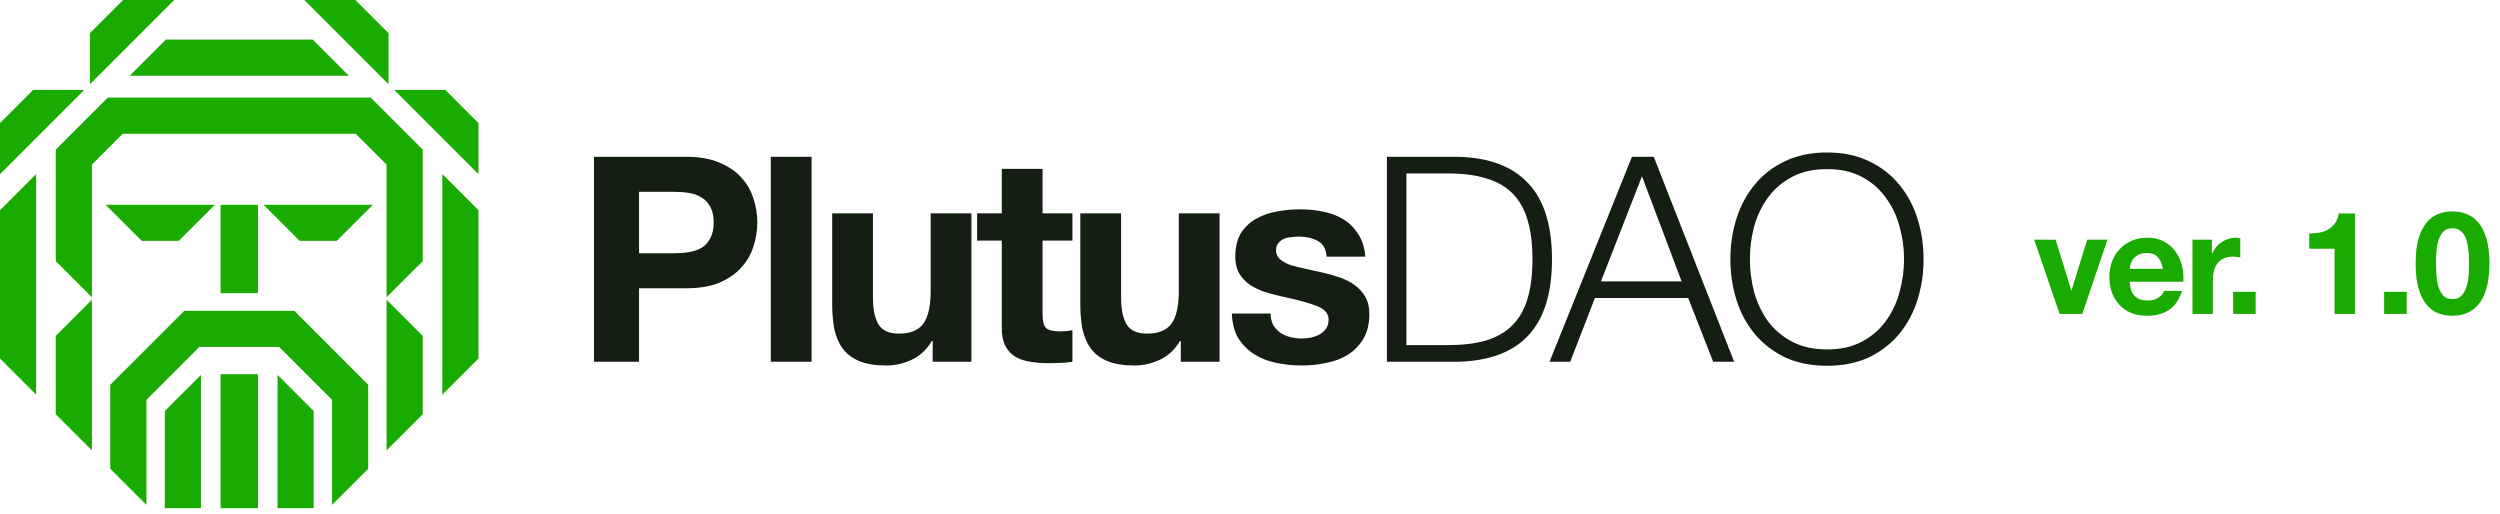 <svg width="209" height="43" viewBox="0 0 209 43" fill="none" xmlns="http://www.w3.org/2000/svg">
<path d="M13.777 34.366V42.485H16.8V31.344L13.787 34.353L13.777 34.366Z" fill="#1AAB00"/>
<path d="M0 17.569V29.969L2.957 32.925L3.023 32.992V14.547L0.01 17.559L0 17.569Z" fill="#1AAB00"/>
<path d="M11.853 20.139H14.943L17.899 17.187L17.966 17.12H8.83L11.843 20.129L11.853 20.139Z" fill="#1AAB00"/>
<path d="M13.861 3.312L10.904 6.268L10.837 6.331H29.163L26.153 3.322L26.14 3.312H13.861Z" fill="#1AAB00"/>
<path d="M21.565 31.284H18.439V42.485H21.565V31.284Z" fill="#1AAB00"/>
<path d="M14.563 -1.90735e-06H10.288L7.528 2.76L7.518 2.77V7.044L14.496 0.067L14.563 -1.90735e-06Z" fill="#1AAB00"/>
<path d="M7.045 7.517H2.77L0.01 10.273L0 10.286V14.56L6.979 7.583L7.045 7.517Z" fill="#1AAB00"/>
<path d="M23.203 31.344V42.485H26.223V34.366L23.266 31.41L23.203 31.344Z" fill="#1AAB00"/>
<path d="M36.977 14.547V32.992L39.99 29.983L40 29.969V17.569L37.043 14.614L36.977 14.547Z" fill="#1AAB00"/>
<path d="M25.047 20.129L25.057 20.139H28.147L31.104 17.187L31.17 17.12H22.034L25.047 20.129Z" fill="#1AAB00"/>
<path d="M21.565 17.12H18.439V24.507H21.565V17.12Z" fill="#1AAB00"/>
<path d="M30.99 8.162H9.009L4.671 12.496L4.661 12.509V21.83L7.618 24.786L7.684 24.853V13.761L10.261 11.185H29.738L32.316 13.761V24.853L35.329 21.843L35.339 21.83V12.509L31.004 8.172L30.99 8.162Z" fill="#1AAB00"/>
<path d="M4.661 28.078V34.629L7.618 37.585L7.684 37.652V25.059L4.671 28.068L4.661 28.078Z" fill="#1AAB00"/>
<path d="M32.316 25.059V37.652L35.329 34.643L35.339 34.629V28.078L32.382 25.122L32.316 25.059Z" fill="#1AAB00"/>
<path d="M24.591 25.981H15.409L9.229 32.16L9.219 32.17V39.187L12.176 42.143L12.242 42.209V33.421L16.661 29.004H23.339L27.758 33.421V42.209L30.771 39.2L30.781 39.187V32.17L24.605 25.991L24.591 25.981Z" fill="#1AAB00"/>
<path d="M32.482 7.044V2.77L29.725 0.01L29.715 -1.90735e-06H25.44L32.415 6.977L32.482 7.044Z" fill="#1AAB00"/>
<path d="M37.243 7.527L37.23 7.517H32.955L39.933 14.494L40 14.56V10.286L37.243 7.527Z" fill="#1AAB00"/>
<path d="M53.424 21.171V16.035H56.352C56.784 16.035 57.2 16.067 57.6 16.131C58 16.195 58.352 16.323 58.656 16.515C58.96 16.691 59.2 16.947 59.376 17.283C59.568 17.619 59.664 18.059 59.664 18.603C59.664 19.147 59.568 19.587 59.376 19.923C59.2 20.259 58.96 20.523 58.656 20.715C58.352 20.891 58 21.011 57.6 21.075C57.2 21.139 56.784 21.171 56.352 21.171H53.424ZM49.656 13.107V30.243H53.424V24.099H57.384C58.456 24.099 59.368 23.947 60.12 23.643C60.872 23.323 61.48 22.907 61.944 22.395C62.424 21.883 62.768 21.299 62.976 20.643C63.2 19.971 63.312 19.291 63.312 18.603C63.312 17.899 63.2 17.219 62.976 16.563C62.768 15.907 62.424 15.323 61.944 14.811C61.48 14.299 60.872 13.891 60.12 13.587C59.368 13.267 58.456 13.107 57.384 13.107H49.656ZM64.44 13.107V30.243H67.848V13.107H64.44ZM81.211 30.243V17.835H77.803V24.339C77.803 25.603 77.595 26.515 77.179 27.075C76.763 27.619 76.091 27.891 75.163 27.891C74.347 27.891 73.779 27.643 73.459 27.147C73.139 26.635 72.979 25.867 72.979 24.843V17.835H69.571V25.467C69.571 26.235 69.635 26.939 69.763 27.579C69.907 28.203 70.147 28.739 70.483 29.187C70.819 29.619 71.275 29.955 71.851 30.195C72.443 30.435 73.195 30.555 74.107 30.555C74.827 30.555 75.531 30.395 76.219 30.075C76.907 29.755 77.467 29.235 77.899 28.515H77.971V30.243H81.211ZM87.158 17.835V14.115H83.75V17.835H81.686V20.115H83.75V27.435C83.75 28.059 83.854 28.563 84.062 28.947C84.27 29.331 84.55 29.627 84.902 29.835C85.27 30.043 85.686 30.179 86.15 30.243C86.63 30.323 87.134 30.363 87.662 30.363C87.998 30.363 88.342 30.355 88.694 30.339C89.046 30.323 89.366 30.291 89.654 30.243V27.603C89.494 27.635 89.326 27.659 89.15 27.675C88.974 27.691 88.79 27.699 88.598 27.699C88.022 27.699 87.638 27.603 87.446 27.411C87.254 27.219 87.158 26.835 87.158 26.259V20.115H89.654V17.835H87.158ZM101.955 30.243V17.835H98.547V24.339C98.547 25.603 98.339 26.515 97.923 27.075C97.507 27.619 96.835 27.891 95.907 27.891C95.091 27.891 94.523 27.643 94.203 27.147C93.883 26.635 93.723 25.867 93.723 24.843V17.835H90.315V25.467C90.315 26.235 90.379 26.939 90.507 27.579C90.651 28.203 90.891 28.739 91.227 29.187C91.563 29.619 92.019 29.955 92.595 30.195C93.187 30.435 93.939 30.555 94.851 30.555C95.571 30.555 96.275 30.395 96.963 30.075C97.651 29.755 98.211 29.235 98.643 28.515H98.715V30.243H101.955ZM106.222 26.211H102.982C103.014 27.043 103.198 27.739 103.534 28.299C103.886 28.843 104.326 29.283 104.854 29.619C105.398 29.955 106.014 30.195 106.702 30.339C107.39 30.483 108.094 30.555 108.814 30.555C109.518 30.555 110.206 30.483 110.878 30.339C111.566 30.211 112.174 29.979 112.702 29.643C113.23 29.307 113.654 28.867 113.974 28.323C114.31 27.763 114.478 27.075 114.478 26.259C114.478 25.683 114.366 25.203 114.142 24.819C113.918 24.419 113.622 24.091 113.254 23.835C112.886 23.563 112.462 23.347 111.982 23.187C111.518 23.027 111.038 22.891 110.542 22.779C110.062 22.667 109.59 22.563 109.126 22.467C108.662 22.371 108.246 22.267 107.878 22.155C107.526 22.027 107.238 21.867 107.014 21.675C106.79 21.483 106.678 21.235 106.678 20.931C106.678 20.675 106.742 20.475 106.87 20.331C106.998 20.171 107.15 20.051 107.326 19.971C107.518 19.891 107.726 19.843 107.95 19.827C108.174 19.795 108.382 19.779 108.574 19.779C109.182 19.779 109.71 19.899 110.158 20.139C110.606 20.363 110.854 20.803 110.902 21.459H114.142C114.078 20.691 113.878 20.059 113.542 19.563C113.222 19.051 112.814 18.643 112.318 18.339C111.822 18.035 111.254 17.819 110.614 17.691C109.99 17.563 109.342 17.499 108.67 17.499C107.998 17.499 107.342 17.563 106.702 17.691C106.062 17.803 105.486 18.011 104.974 18.315C104.462 18.603 104.046 19.003 103.726 19.515C103.422 20.027 103.27 20.683 103.27 21.483C103.27 22.027 103.382 22.491 103.606 22.875C103.83 23.243 104.126 23.555 104.494 23.811C104.862 24.051 105.278 24.251 105.742 24.411C106.222 24.555 106.71 24.683 107.206 24.795C108.422 25.051 109.366 25.307 110.038 25.563C110.726 25.819 111.07 26.203 111.07 26.715C111.07 27.019 110.998 27.275 110.854 27.483C110.71 27.675 110.526 27.835 110.302 27.963C110.094 28.075 109.854 28.163 109.582 28.227C109.326 28.275 109.078 28.299 108.838 28.299C108.502 28.299 108.174 28.259 107.854 28.179C107.55 28.099 107.278 27.979 107.038 27.819C106.798 27.643 106.598 27.427 106.438 27.171C106.294 26.899 106.222 26.579 106.222 26.211ZM115.945 13.107V30.243H121.873C124.481 30.179 126.441 29.451 127.753 28.059C129.081 26.651 129.745 24.523 129.745 21.675C129.745 18.827 129.081 16.707 127.753 15.315C126.441 13.907 124.481 13.171 121.873 13.107H115.945ZM117.577 28.851V14.499H121.057C122.289 14.499 123.345 14.635 124.225 14.907C125.121 15.163 125.857 15.579 126.433 16.155C127.009 16.731 127.433 17.475 127.705 18.387C127.977 19.299 128.113 20.395 128.113 21.675C128.113 22.955 127.977 24.051 127.705 24.963C127.433 25.875 127.009 26.619 126.433 27.195C125.857 27.771 125.121 28.195 124.225 28.467C123.345 28.723 122.289 28.851 121.057 28.851H117.577ZM133.838 23.523L137.27 14.739L140.582 23.523H133.838ZM136.43 13.107L129.542 30.243H131.27L133.334 24.915H141.134L143.222 30.243H144.974L138.254 13.107H136.43ZM146.291 21.675C146.291 20.731 146.411 19.811 146.651 18.915C146.907 18.019 147.291 17.219 147.803 16.515C148.331 15.795 149.003 15.219 149.819 14.787C150.635 14.355 151.611 14.139 152.747 14.139C153.883 14.139 154.851 14.355 155.651 14.787C156.467 15.219 157.131 15.795 157.643 16.515C158.171 17.219 158.555 18.019 158.795 18.915C159.051 19.811 159.179 20.731 159.179 21.675C159.179 22.603 159.051 23.523 158.795 24.435C158.555 25.331 158.171 26.139 157.643 26.859C157.131 27.563 156.467 28.131 155.651 28.563C154.851 28.995 153.883 29.211 152.747 29.211C151.611 29.211 150.635 28.995 149.819 28.563C149.003 28.131 148.331 27.563 147.803 26.859C147.291 26.139 146.907 25.331 146.651 24.435C146.411 23.523 146.291 22.603 146.291 21.675ZM144.659 21.675C144.659 22.859 144.827 23.987 145.163 25.059C145.499 26.131 146.003 27.075 146.675 27.891C147.347 28.707 148.187 29.363 149.195 29.859C150.219 30.339 151.403 30.579 152.747 30.579C154.091 30.579 155.267 30.339 156.275 29.859C157.283 29.363 158.123 28.707 158.795 27.891C159.467 27.075 159.971 26.131 160.307 25.059C160.643 23.987 160.811 22.859 160.811 21.675C160.811 20.491 160.643 19.363 160.307 18.291C159.971 17.219 159.467 16.275 158.795 15.459C158.123 14.627 157.283 13.971 156.275 13.491C155.267 12.995 154.091 12.747 152.747 12.747C151.403 12.747 150.219 12.995 149.195 13.491C148.187 13.971 147.347 14.627 146.675 15.459C146.003 16.275 145.499 17.219 145.163 18.291C144.827 19.363 144.659 20.491 144.659 21.675Z" fill="#141E12"/>
<path d="M174.08 26.243L176.18 20.039H174.488L173.18 24.275H173.156L171.848 20.039H170.06L172.184 26.243H174.08ZM180.818 22.475H178.046C178.054 22.355 178.078 22.219 178.118 22.067C178.166 21.915 178.242 21.771 178.346 21.635C178.458 21.499 178.602 21.387 178.778 21.299C178.962 21.203 179.19 21.155 179.462 21.155C179.878 21.155 180.186 21.267 180.386 21.491C180.594 21.715 180.738 22.043 180.818 22.475ZM178.046 23.555H182.522C182.554 23.075 182.514 22.615 182.402 22.175C182.29 21.735 182.106 21.343 181.85 20.999C181.602 20.655 181.282 20.383 180.89 20.183C180.498 19.975 180.038 19.871 179.51 19.871C179.038 19.871 178.606 19.955 178.214 20.123C177.83 20.291 177.498 20.523 177.218 20.819C176.938 21.107 176.722 21.451 176.57 21.851C176.418 22.251 176.342 22.683 176.342 23.147C176.342 23.627 176.414 24.067 176.558 24.467C176.71 24.867 176.922 25.211 177.194 25.499C177.466 25.787 177.798 26.011 178.19 26.171C178.582 26.323 179.022 26.399 179.51 26.399C180.214 26.399 180.814 26.239 181.31 25.919C181.806 25.599 182.174 25.067 182.414 24.323H180.914C180.858 24.515 180.706 24.699 180.458 24.875C180.21 25.043 179.914 25.127 179.57 25.127C179.09 25.127 178.722 25.003 178.466 24.755C178.21 24.507 178.07 24.107 178.046 23.555ZM183.293 20.039V26.243H184.997V23.447C184.997 23.167 185.025 22.907 185.081 22.667C185.137 22.427 185.229 22.219 185.357 22.043C185.493 21.859 185.669 21.715 185.885 21.611C186.101 21.507 186.365 21.455 186.677 21.455C186.781 21.455 186.889 21.463 187.001 21.479C187.113 21.487 187.209 21.499 187.289 21.515V19.931C187.153 19.891 187.029 19.871 186.917 19.871C186.701 19.871 186.493 19.903 186.293 19.967C186.093 20.031 185.905 20.123 185.729 20.243C185.553 20.355 185.397 20.495 185.261 20.663C185.125 20.823 185.017 20.999 184.937 21.191H184.913V20.039H183.293ZM186.687 24.395V26.243H188.571V24.395H186.687ZM196.871 26.243V17.843H195.515C195.467 18.163 195.367 18.431 195.215 18.647C195.063 18.863 194.875 19.039 194.651 19.175C194.435 19.303 194.187 19.395 193.907 19.451C193.635 19.499 193.351 19.519 193.055 19.511V20.795H195.167V26.243H196.871ZM199.315 24.395V26.243H201.199V24.395H199.315ZM203.651 22.007C203.651 21.863 203.651 21.691 203.651 21.491C203.659 21.283 203.675 21.071 203.699 20.855C203.723 20.639 203.763 20.427 203.819 20.219C203.875 20.003 203.951 19.811 204.047 19.643C204.151 19.475 204.279 19.339 204.431 19.235C204.591 19.131 204.787 19.079 205.019 19.079C205.251 19.079 205.447 19.131 205.607 19.235C205.767 19.339 205.899 19.475 206.003 19.643C206.107 19.811 206.183 20.003 206.231 20.219C206.287 20.427 206.327 20.639 206.351 20.855C206.383 21.071 206.399 21.283 206.399 21.491C206.407 21.691 206.411 21.863 206.411 22.007C206.411 22.247 206.403 22.539 206.387 22.883C206.371 23.219 206.319 23.547 206.231 23.867C206.151 24.179 206.015 24.447 205.823 24.671C205.639 24.895 205.371 25.007 205.019 25.007C204.675 25.007 204.411 24.895 204.227 24.671C204.043 24.447 203.907 24.179 203.819 23.867C203.739 23.547 203.691 23.219 203.675 22.883C203.659 22.539 203.651 22.247 203.651 22.007ZM201.947 22.007C201.947 22.847 202.027 23.551 202.187 24.119C202.355 24.679 202.579 25.127 202.859 25.463C203.139 25.799 203.463 26.039 203.831 26.183C204.207 26.327 204.603 26.399 205.019 26.399C205.443 26.399 205.839 26.327 206.207 26.183C206.583 26.039 206.911 25.799 207.191 25.463C207.479 25.127 207.703 24.679 207.863 24.119C208.031 23.551 208.115 22.847 208.115 22.007C208.115 21.191 208.031 20.507 207.863 19.955C207.703 19.395 207.479 18.947 207.191 18.611C206.911 18.275 206.583 18.035 206.207 17.891C205.839 17.747 205.443 17.675 205.019 17.675C204.603 17.675 204.207 17.747 203.831 17.891C203.463 18.035 203.139 18.275 202.859 18.611C202.579 18.947 202.355 19.395 202.187 19.955C202.027 20.507 201.947 21.191 201.947 22.007Z" fill="#1AAB00"/>
</svg>
